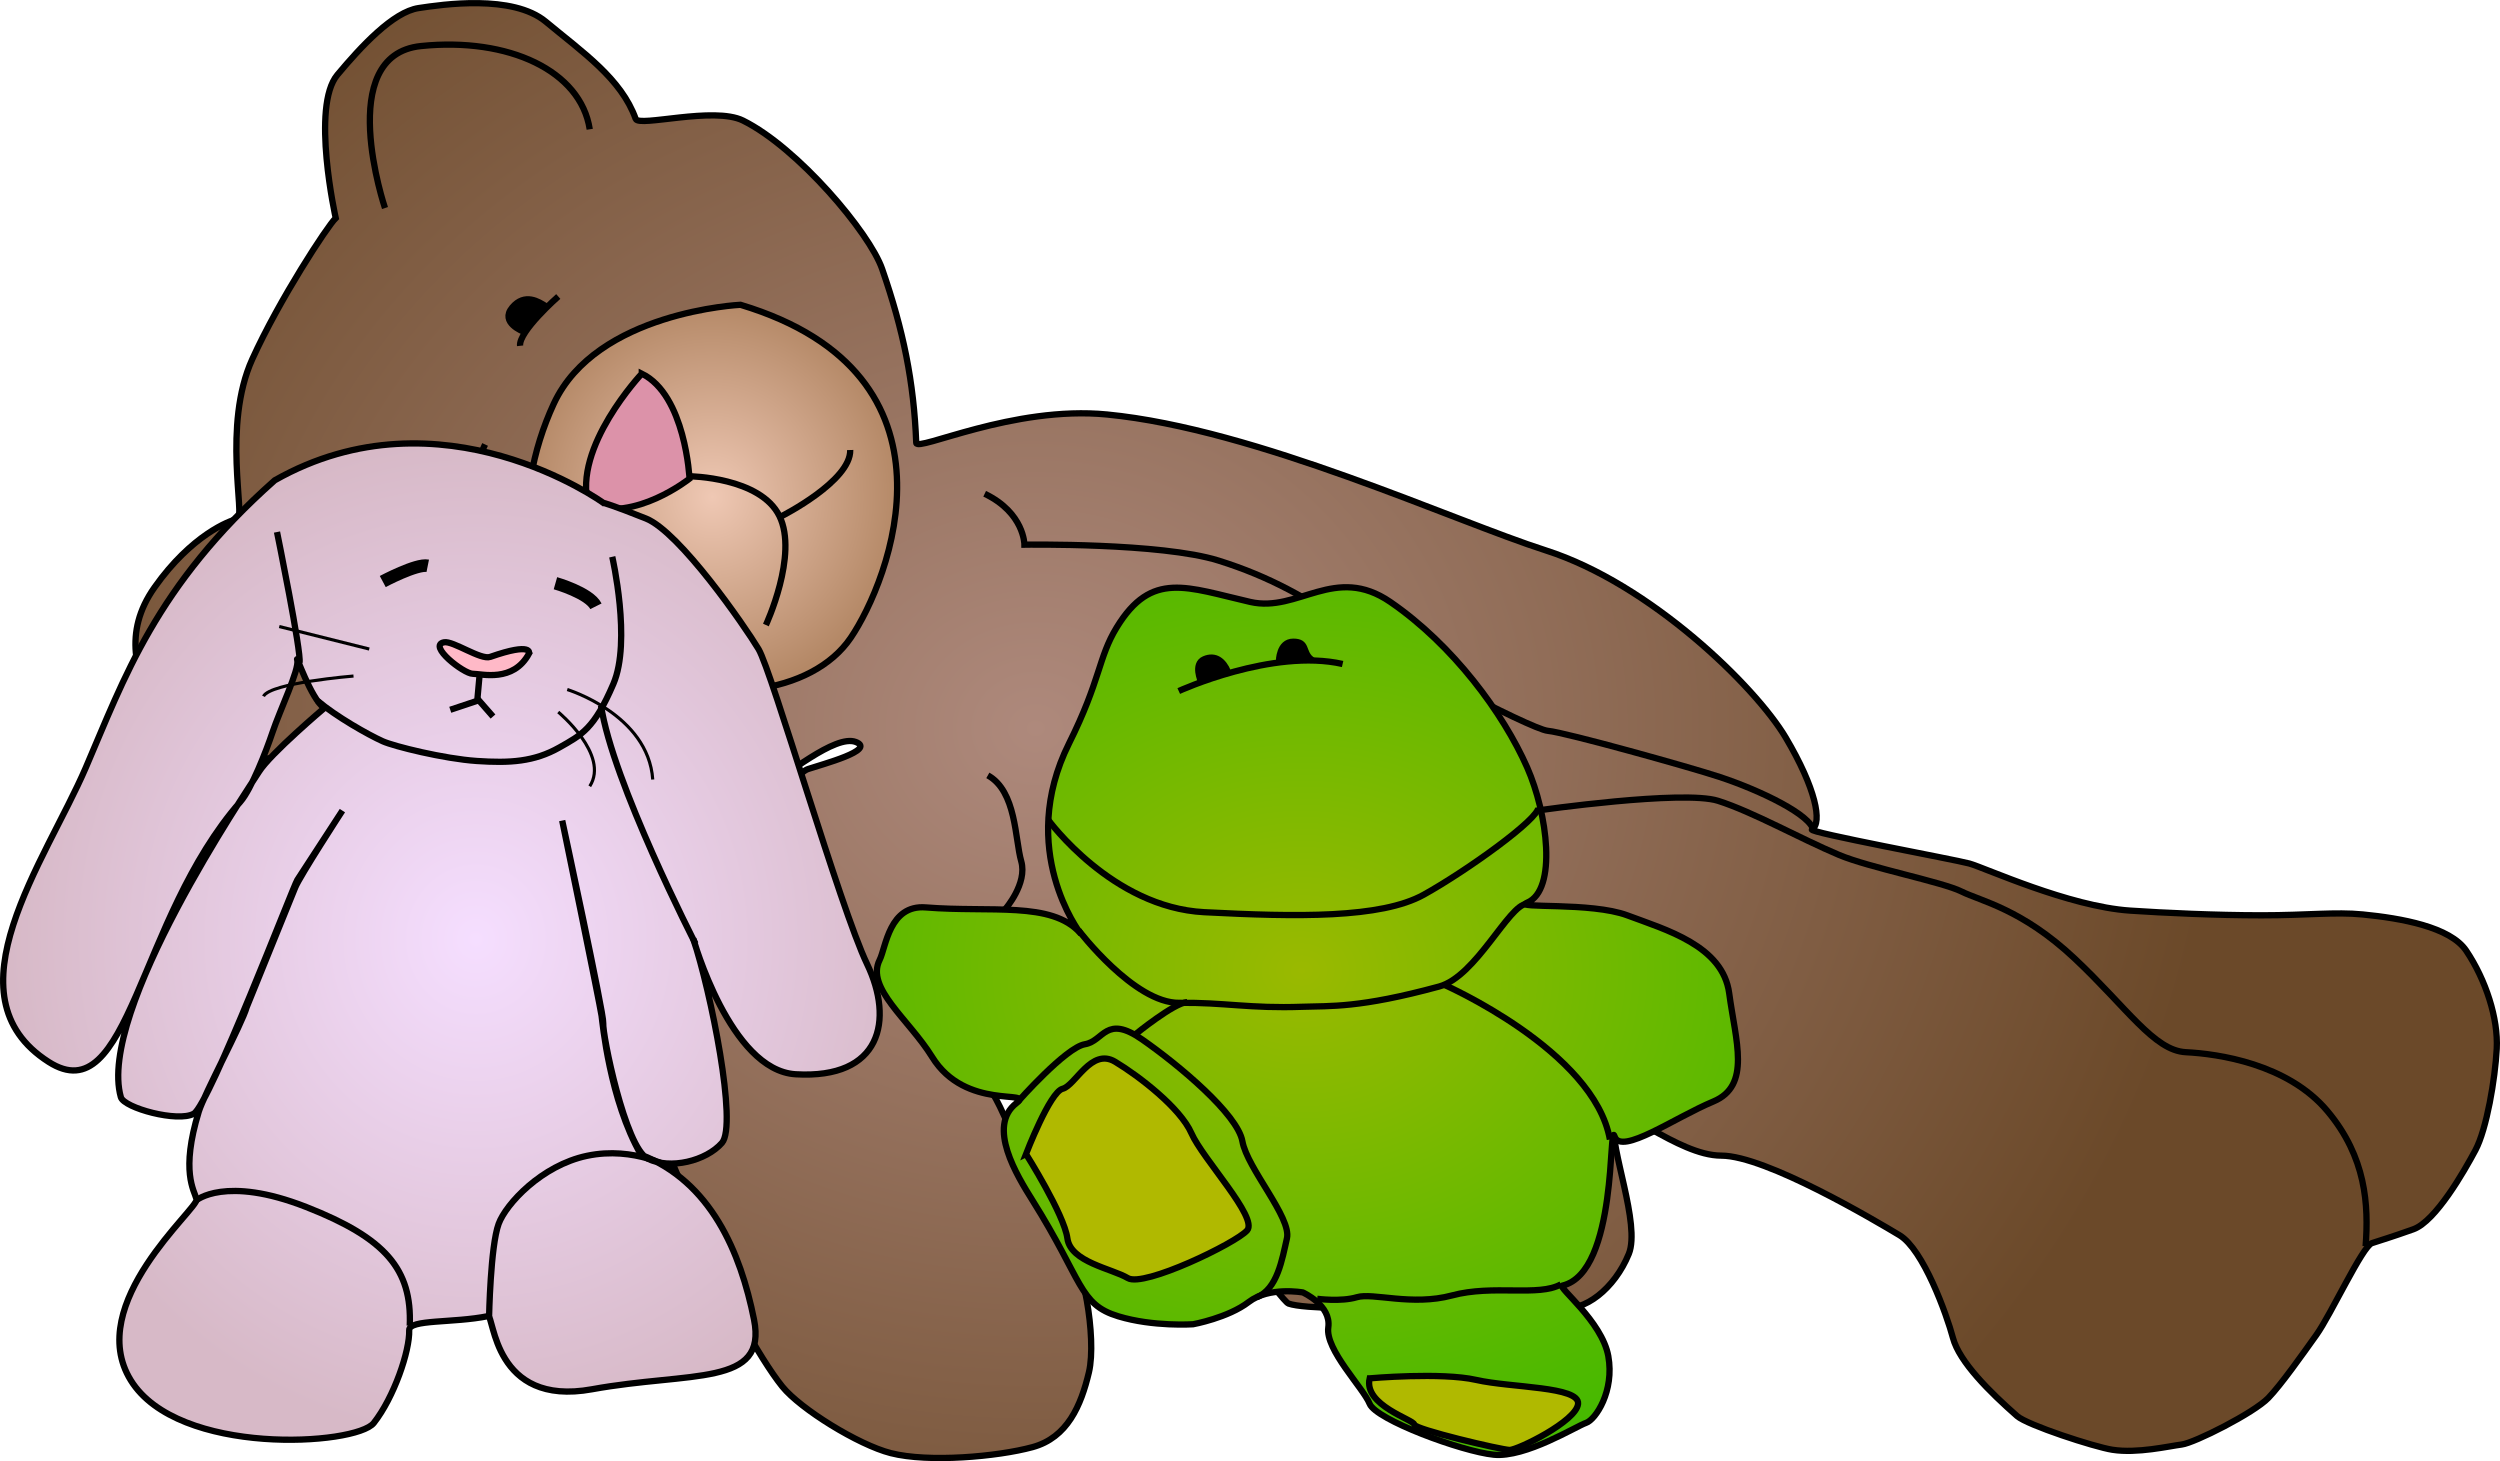 <?xml version="1.0" encoding="UTF-8" standalone="no"?>
<!-- Created with Inkscape (http://www.inkscape.org/) -->

<svg
   xmlns:dc="http://purl.org/dc/elements/1.1/"
   xmlns:cc="http://creativecommons.org/ns#"
   xmlns:rdf="http://www.w3.org/1999/02/22-rdf-syntax-ns#"
   xmlns:svg="http://www.w3.org/2000/svg"
   xmlns="http://www.w3.org/2000/svg"
   xmlns:xlink="http://www.w3.org/1999/xlink"
   xmlns:sodipodi="http://sodipodi.sourceforge.net/DTD/sodipodi-0.dtd"
   xmlns:inkscape="http://www.inkscape.org/namespaces/inkscape"
   width="111.996mm"
   height="65.46mm"
   viewBox="0 0 396.835 231.944"
   id="svg2"
   version="1.1"
   inkscape:version="0.91 r13725"
   sodipodi:docname="stuffedanimals.svg">
  <defs
     id="defs4">
    <linearGradient
       inkscape:collect="always"
       id="linearGradient4259">
      <stop
         style="stop-color:#f5deff;stop-opacity:1"
         offset="0"
         id="stop4261" />
      <stop
         style="stop-color:#d7b9c7;stop-opacity:1"
         offset="1"
         id="stop4263" />
    </linearGradient>
    <linearGradient
       id="linearGradient4195"
       inkscape:collect="always">
      <stop
         id="stop4197"
         offset="0"
         style="stop-color:#ae897c;stop-opacity:1" />
      <stop
         id="stop4199"
         offset="1"
         style="stop-color:#6b4929;stop-opacity:1" />
    </linearGradient>
    <linearGradient
       inkscape:collect="always"
       id="linearGradient5674">
      <stop
         style="stop-color:#efc8b4;stop-opacity:1"
         offset="0"
         id="stop5676" />
      <stop
         style="stop-color:#b48866;stop-opacity:1"
         offset="1"
         id="stop5678" />
    </linearGradient>
    <linearGradient
       inkscape:collect="always"
       id="linearGradient4166">
      <stop
         id="stop4170"
         offset="0"
         style="stop-color:#9ab900;stop-opacity:1" />
      <stop
         id="stop4168"
         offset="1"
         style="stop-color:#00b900;stop-opacity:1;" />
    </linearGradient>
    <radialGradient
       inkscape:collect="always"
       xlink:href="#linearGradient4166"
       id="radialGradient4172"
       cx="424.285"
       cy="378.787"
       fx="424.285"
       fy="378.787"
       r="68.839"
       gradientTransform="matrix(2.581,0.014,-0.012,2.141,-666.437,-442.448)"
       gradientUnits="userSpaceOnUse" />
    <radialGradient
       inkscape:collect="always"
       xlink:href="#linearGradient4195"
       id="radialGradient5680"
       cx="381.862"
       cy="335.97"
       fx="381.862"
       fy="335.97"
       r="187.916"
       gradientTransform="matrix(1,0.005,-0.004,0.878,1.361,39.127)"
       gradientUnits="userSpaceOnUse" />
    <radialGradient
       inkscape:collect="always"
       xlink:href="#linearGradient5674"
       id="radialGradient4193"
       cx="330.513"
       cy="299.435"
       fx="330.513"
       fy="299.435"
       r="29.85"
       gradientTransform="matrix(1,0,0,1.043,0,-13.02)"
       gradientUnits="userSpaceOnUse" />
    <radialGradient
       inkscape:collect="always"
       xlink:href="#linearGradient4259"
       id="radialGradient4265"
       cx="203.716"
       cy="319.289"
       fx="203.716"
       fy="319.289"
       r="74.125"
       gradientTransform="matrix(1,0,0,1.07,0,-22.495)"
       gradientUnits="userSpaceOnUse" />
  </defs>
  <sodipodi:namedview
     id="base"
     pagecolor="#ffffff"
     bordercolor="#666666"
     borderopacity="1.0"
     inkscape:pageopacity="0.0"
     inkscape:pageshadow="2"
     inkscape:zoom="2.8"
     inkscape:cx="154.41907"
     inkscape:cy="157.79657"
     inkscape:document-units="px"
     inkscape:current-layer="layer1"
     showgrid="false"
     inkscape:snap-global="false"
     inkscape:window-width="2560"
     inkscape:window-height="1315"
     inkscape:window-x="-4"
     inkscape:window-y="2"
     inkscape:window-maximized="0"
     fit-margin-top="0"
     fit-margin-left="0"
     fit-margin-right="0"
     fit-margin-bottom="0" />
  <g
     inkscape:label="Layer 1"
     inkscape:groupmode="layer"
     id="layer1"
     transform="translate(-46.03,-209.696)">
    <g
       id="g4220"
       transform="translate(-171.429,-10.714)">
      <g
         id="g4209">
        <path
           style="opacity:1;fill:url(#radialGradient5680);fill-opacity:1;fill-rule:evenodd;stroke:#000000;stroke-width:1px;stroke-linecap:butt;stroke-linejoin:miter;stroke-opacity:1"
           d="m 272.052,344.536 c 0,0 -10.675,2.796 -17.124,1.077 -6.638,-1.77 -10.724,-6.88 -13.132,-12.405 -2.496,-5.727 -4.973,-12.267 0.209,-19.586 5.87,-8.29 11.9,-10.589 13.163,-10.841 1.263,-0.253 -2.437,-14.832 2.329,-25.343 4.301,-9.487 11.93,-21.137 13.255,-22.412 0,0 -3.967,-17.683 0.265,-22.746 3.76,-4.498 8.83,-9.975 12.892,-10.589 3.749,-0.566 14.919,-2.222 20.196,2.168 5.808,4.833 11.975,9.029 14.259,15.423 0.484,1.355 12.403,-2.033 17.037,0.265 8.71,4.32 20.092,17.816 22.081,23.553 3.375,9.737 5.039,17.909 5.415,27.608 0.058,1.492 15.358,-5.957 30.292,-4.502 23.65,2.303 55.007,16.886 69.65,21.576 16.595,5.314 33.269,21.614 38.067,29.695 4.798,8.081 5.854,13.571 4.171,14.599 -0.727,0.444 22.667,4.77 24.978,5.403 2.451,0.671 15.762,6.824 25.53,7.477 5.387,0.36 13.55,0.745 20.874,0.745 7.324,0 11.656,-0.566 16.045,-0.135 6.079,0.597 13.89,1.973 16.428,5.752 3.122,4.65 5.094,10.767 4.842,15.565 -0.253,4.798 -1.594,12.744 -3.375,16.088 -1.78,3.344 -6.326,11.303 -9.862,12.566 -3.536,1.263 -5.051,1.694 -6.566,2.199 -1.515,0.505 -6.51,11.334 -8.826,14.573 -2.294,3.209 -5.586,7.885 -7.619,9.997 -2.303,2.393 -11.734,7.145 -13.754,7.398 -2.02,0.253 -7.053,1.454 -11.007,0.832 -2.909,-0.458 -13.501,-3.922 -15.122,-5.347 -4.329,-3.806 -9.171,-8.604 -10.181,-12.392 -1.01,-3.788 -4.706,-14.05 -8.494,-16.323 -3.788,-2.273 -21.213,-12.627 -28.284,-12.627 -7.071,0 -16.254,-8.992 -17.012,-5.204 -0.758,3.788 4.241,16.123 2.334,20.8 -2.255,5.53 -7.089,9.283 -10.877,8.525 -3.788,-0.758 -38.135,1.102 -43.135,-0.635 -2.147,-0.746 -43.184,-60.104 -44.194,-57.831 -1.01,2.273 -5.303,20.961 -2.778,24.496 2.525,3.536 10.102,25.254 12.122,25.506 2.02,0.253 4.479,13.206 3.16,18.749 -1.251,5.258 -3.4,10.354 -8.956,11.869 -5.556,1.515 -16.514,2.477 -22.489,0.949 -5.161,-1.32 -14.353,-7.018 -17.216,-10.558 -3.676,-4.546 -9.973,-16.184 -11.124,-20.32 -1.551,-5.574 -7.232,-15.805 -7.668,-19.371 -0.499,-4.081 -0.911,-21.635 1.036,-29.208 1.226,-4.772 9.334,-15.941 10.729,-17.265 2.303,-2.186 8.839,-11.112 11.112,-11.869 2.273,-0.758 10.859,-3.03 7.576,-4.293 -3.283,-1.263 -11.142,5.474 -14.191,7.064 -1.926,1.004 -21.188,16.193 -24.723,16.951 -3.536,0.758 -16.023,-0.361 -20.894,-1.612 -3.513,-0.902 -10.035,-4.668 -12.997,-7.342 -2.257,-2.038 -8.444,-8.709 -8.444,-8.709 z"
           id="path4196"
           inkscape:connector-curvature="0"
           sodipodi:nodetypes="csssssssssssssssssssssssssssssssssssssssssssssssssssssssc" />
        <path
           style="fill:none;fill-rule:evenodd;stroke:#000000;stroke-width:1px;stroke-linecap:butt;stroke-linejoin:miter;stroke-opacity:1"
           d="m 505.329,352.326 c -0.253,-2.525 -8.488,-6.465 -14.9,-8.586 -4.655,-1.54 -24.496,-7.071 -27.274,-7.324 -2.778,-0.253 -26.93,-13.076 -31.567,-16.415 -6.313,-4.546 -12.627,-8.081 -20.708,-10.607 -9.163,-2.863 -30.81,-2.525 -30.81,-2.525 0,0 0,-5.051 -6.313,-8.081"
           id="path4165"
           inkscape:connector-curvature="0"
           sodipodi:nodetypes="cssssc" />
        <path
           style="fill:none;fill-rule:evenodd;stroke:#000000;stroke-width:1px;stroke-linecap:butt;stroke-linejoin:miter;stroke-opacity:1"
           d="m 377.039,364.701 c 0,0 3.536,-4.041 2.525,-7.576 -1.01,-3.536 -0.758,-11.112 -5.303,-13.637"
           id="path4167"
           inkscape:connector-curvature="0" />
        <path
           style="fill:none;fill-rule:evenodd;stroke:#000000;stroke-width:1px;stroke-linecap:butt;stroke-linejoin:miter;stroke-opacity:1"
           d="m 461.64,349.043 c 0,0 22.981,-3.283 28.537,-1.515 5.556,1.768 12.939,5.953 19.193,8.586 4.798,2.02 16.415,4.293 19.445,5.808 3.03,1.515 9.596,2.778 17.93,10.607 8.334,7.829 12.627,14.647 17.678,14.9 5.051,0.253 16.151,1.807 22.476,9.344 6.137,7.312 6.566,14.9 6.061,21.466"
           id="path4169"
           inkscape:connector-curvature="0"
           sodipodi:nodetypes="cssssssc" />
        <path
           style="fill:none;fill-rule:evenodd;stroke:#000000;stroke-width:1px;stroke-linecap:butt;stroke-linejoin:miter;stroke-opacity:1"
           d="m 306.076,267.474 c 0,0 -6.313,5.556 -6.061,7.829"
           id="path4171"
           inkscape:connector-curvature="0" />
        <path
           style="fill:none;fill-rule:evenodd;stroke:#000000;stroke-width:1px;stroke-linecap:butt;stroke-linejoin:miter;stroke-opacity:1"
           d="m 294.459,290.96 c 0,0 -4.546,9.596 -2.02,11.364"
           id="path4173"
           inkscape:connector-curvature="0" />
        <path
           style="fill:#000000;fill-opacity:1;fill-rule:evenodd;stroke:#000000;stroke-width:1px;stroke-linecap:butt;stroke-linejoin:miter;stroke-opacity:1"
           d="m 300.52,273.03 c 0,0 -3.743,-1.415 -1.768,-3.788 2.02,-2.427 4.293,-0.884 5.303,-0.253"
           id="path4175"
           inkscape:connector-curvature="0"
           sodipodi:nodetypes="csc" />
        <path
           style="fill:url(#radialGradient4193);fill-opacity:1;fill-rule:evenodd;stroke:#000000;stroke-width:1px;stroke-linecap:butt;stroke-linejoin:miter;stroke-opacity:1"
           d="m 335,268.791 c 0,0 -22.857,1.071 -29.643,15.714 -6.786,14.643 -6.429,34.286 9.286,41.429 15.714,7.143 31.786,4.643 37.857,-4.286 6.071,-8.929 19.286,-41.786 -17.5,-52.857 z"
           id="path4185"
           inkscape:connector-curvature="0" />
        <path
           style="fill:#000000;fill-opacity:1;fill-rule:evenodd;stroke:#000000;stroke-width:1px;stroke-linecap:butt;stroke-linejoin:miter;stroke-opacity:1"
           d="m 292.944,293.738 c 0,0 -3.973,-1.584 -4.672,2.02 -0.571,2.947 2.273,3.788 3.157,3.914"
           id="path4177"
           inkscape:connector-curvature="0"
           sodipodi:nodetypes="csc" />
        <path
           style="fill:#dc92a9;fill-opacity:1;fill-rule:evenodd;stroke:#000000;stroke-width:1px;stroke-linecap:butt;stroke-linejoin:miter;stroke-opacity:1"
           d="m 319.334,279.722 c 0,0 -11.02,11.704 -8.46,20.834 7.36,2.741 16.036,-4.167 16.036,-4.167 0,0 -0.631,-13.258 -7.576,-16.668 z"
           id="path4179"
           inkscape:connector-curvature="0"
           sodipodi:nodetypes="cccc" />
        <path
           style="fill:none;fill-rule:evenodd;stroke:#000000;stroke-width:1px;stroke-linecap:butt;stroke-linejoin:miter;stroke-opacity:1"
           d="m 326.911,296.01 c 0,0 11.238,0.126 14.268,6.313 3.03,6.187 -2.147,17.299 -2.147,17.299"
           id="path4181"
           inkscape:connector-curvature="0" />
        <path
           style="fill:none;fill-rule:evenodd;stroke:#000000;stroke-width:1px;stroke-linecap:butt;stroke-linejoin:miter;stroke-opacity:1"
           d="m 341.558,302.324 c 0,0 10.985,-5.556 10.859,-10.48"
           id="path4183"
           inkscape:connector-curvature="0" />
        <path
           style="fill:none;fill-rule:evenodd;stroke:#000000;stroke-width:1px;stroke-linecap:butt;stroke-linejoin:miter;stroke-opacity:1"
           d="m 278.571,253.434 c 0,0 -8.214,-24.286 5.714,-25.714 13.929,-1.429 25.357,3.929 26.786,13.214"
           id="path4203"
           inkscape:connector-curvature="0" />
        <path
           style="fill:none;fill-rule:evenodd;stroke:#000000;stroke-width:1px;stroke-linecap:butt;stroke-linejoin:miter;stroke-opacity:1"
           d="m 257.857,308.077 c 0,0 -20.714,9.643 -10.357,22.143 10.357,12.5 5,11.429 23.929,9.286"
           id="path4207"
           inkscape:connector-curvature="0" />
      </g>
      <g
         id="g4182">
        <path
           style="opacity:1;fill:url(#radialGradient4172);fill-opacity:1;fill-rule:evenodd;stroke:#000000;stroke-width:1px;stroke-linecap:butt;stroke-linejoin:miter;stroke-opacity:1"
           d="m 388.909,368.489 c 0,0 -10.137,-13.253 -1.768,-30.052 5.069,-10.175 4.632,-13.617 7.576,-18.435 5.556,-9.091 11.155,-6.338 21.213,-4.041 7.59,1.733 13.435,-6.03 22.223,0 9.972,6.842 17.93,17.678 21.718,26.264 3.223,7.306 4.798,19.445 0,21.466 -2.327,0.98 10.137,-0.144 15.91,2.02 6.061,2.273 15.152,4.798 16.162,12.374 1.01,7.576 3.536,14.647 -2.525,17.173 -6.061,2.525 -14.647,8.586 -15.657,5.556 -1.01,-3.03 0.577,21.55 -8.28,23.662 -0.877,0.209 6.26,5.632 7.27,11.188 1.01,5.556 -2.02,10.102 -3.536,10.607 -1.515,0.505 -9.596,5.556 -14.647,5.051 -5.051,-0.505 -18.688,-5.556 -19.698,-8.081 -1.01,-2.525 -7.071,-8.586 -6.566,-12.122 0.505,-3.536 -4.041,-5.556 -4.041,-5.556 0,0 -5.359,-0.968 -8.586,1.515 -3.283,2.525 -8.839,3.536 -8.839,3.536 0,0 -6.317,0.428 -11.869,-1.263 -6.288,-1.914 -5.556,-5.556 -13.637,-18.435 -2.416,-3.85 -7.28,-11.73 -2.525,-15.405 2.882,-2.227 -8.081,1.263 -13.385,-7.324 -3.697,-5.985 -10.57,-10.933 -8.334,-15.405 1.01,-2.02 1.513,-8.802 7.324,-8.334 10.333,0.833 19.951,-1.01 24.496,4.041 z"
           id="path4147"
           inkscape:connector-curvature="0"
           sodipodi:nodetypes="csssssssssssssssscscssssssc" />
        <path
           style="fill:none;fill-rule:evenodd;stroke:#000000;stroke-width:1px;stroke-linecap:butt;stroke-linejoin:miter;stroke-opacity:1"
           d="m 404.566,330.103 c 0,0 14.9,-6.819 26.011,-4.293"
           id="path4143"
           inkscape:connector-curvature="0" />
        <path
           style="fill:#000000;fill-opacity:1;fill-rule:evenodd;stroke:#000000;stroke-width:1px;stroke-linecap:butt;stroke-linejoin:miter;stroke-opacity:1"
           d="m 408.102,328.588 c 0,0 -1.263,-2.778 0.505,-3.536 1.768,-0.758 3.03,0.253 3.788,2.02 -3.26,1.053 -4.293,1.515 -4.293,1.515 z"
           id="path4145"
           inkscape:connector-curvature="0"
           sodipodi:nodetypes="cscc" />
        <path
           style="fill:#000000;fill-opacity:1;fill-rule:evenodd;stroke:#000000;stroke-width:1px;stroke-linecap:butt;stroke-linejoin:miter;stroke-opacity:1"
           d="m 420.476,325.364 c 0,0 0,-3.089 2.273,-3.089 2.273,0 1.39,1.574 2.806,2.778 -2.781,0.133 -5.079,0.311 -5.079,0.311 z"
           id="path4148"
           inkscape:connector-curvature="0"
           sodipodi:nodetypes="cscc" />
        <path
           style="fill:none;fill-rule:evenodd;stroke:#000000;stroke-width:1px;stroke-linecap:butt;stroke-linejoin:miter;stroke-opacity:1"
           d="m 379.06,395.258 c 0,0 7.576,-8.586 10.607,-9.091 3.03,-0.505 3.283,-4.798 9.091,-0.758 5.808,4.041 15.152,11.869 15.91,16.162 0.758,4.293 7.829,12.122 7.071,15.405 -0.758,3.283 -1.515,8.081 -4.798,9.344"
           id="path4152"
           inkscape:connector-curvature="0"
           sodipodi:nodetypes="cssssc" />
        <path
           style="fill:#b0b900;fill-opacity:1;fill-rule:evenodd;stroke:#000000;stroke-width:1px;stroke-linecap:butt;stroke-linejoin:miter;stroke-opacity:1"
           d="m 380.322,403.592 c 0,0 3.788,-9.849 5.808,-10.354 2.02,-0.505 4.546,-6.566 8.334,-4.293 3.788,2.273 10.354,7.324 12.122,11.364 1.768,4.041 10.607,13.385 8.839,15.405 -1.768,2.02 -16.415,9.091 -18.94,7.576 -2.525,-1.515 -9.091,-2.525 -9.596,-6.313 -0.505,-3.788 -6.566,-13.385 -6.566,-13.385 z"
           id="path4154"
           inkscape:connector-curvature="0" />
        <path
           style="fill:#b0b900;fill-opacity:1;fill-rule:evenodd;stroke:#000000;stroke-width:1px;stroke-linecap:butt;stroke-linejoin:miter;stroke-opacity:1"
           d="m 434.871,439.2 c 0,0 11.364,-1.01 16.92,0.253 5.556,1.263 16.415,1.01 16.162,3.788 -0.253,2.778 -9.596,7.324 -10.859,7.324 -1.263,0 -15.152,-3.283 -15.152,-4.041 0,-0.758 -8.081,-3.03 -7.071,-7.324 z"
           id="path4156"
           inkscape:connector-curvature="0" />
        <path
           style="fill:none;fill-rule:evenodd;stroke:#000000;stroke-width:1px;stroke-linecap:butt;stroke-linejoin:miter;stroke-opacity:1"
           d="m 383.858,350.559 c 0,0 10.102,13.89 24.749,14.647 14.647,0.758 28.032,1.01 34.85,-2.778 6.819,-3.788 18.435,-12.122 18.183,-13.89"
           id="path4158"
           inkscape:connector-curvature="0" />
        <path
           style="fill:none;fill-rule:evenodd;stroke:#000000;stroke-width:1px;stroke-linecap:butt;stroke-linejoin:miter;stroke-opacity:1"
           d="m 397.679,384.594 c 0,0 6.158,-5.013 8.212,-5.102"
           id="path4160"
           inkscape:connector-curvature="0"
           sodipodi:nodetypes="cc" />
        <path
           style="fill:none;fill-rule:evenodd;stroke:#000000;stroke-width:1px;stroke-linecap:butt;stroke-linejoin:miter;stroke-opacity:1"
           d="m 446.656,376.709 c 0,0 23.847,10.469 26.347,24.576"
           id="path4162"
           inkscape:connector-curvature="0"
           sodipodi:nodetypes="cc" />
        <path
           style="fill:none;fill-rule:evenodd;stroke:#000000;stroke-width:1px;stroke-linecap:butt;stroke-linejoin:miter;stroke-opacity:1"
           d="m 388.661,368.076 c 0,0 8.839,11.607 15.982,11.518 7.143,-0.089 11.152,0.927 19.554,0.625 4.38,-0.157 9,0.241 21.696,-3.214 5.889,-1.603 11.071,-13.036 13.929,-13.125"
           id="path4164"
           inkscape:connector-curvature="0"
           sodipodi:nodetypes="csssc" />
        <path
           style="fill:none;fill-rule:evenodd;stroke:#000000;stroke-width:1px;stroke-linecap:butt;stroke-linejoin:miter;stroke-opacity:1"
           d="m 426.537,426.573 c 0,0 3.788,0.505 6.313,-0.253 2.525,-0.758 8.739,1.43 15.084,-0.278 6.566,-1.768 13.778,0.245 17.313,-1.775"
           id="path4180"
           inkscape:connector-curvature="0"
           sodipodi:nodetypes="cssc" />
      </g>
      <g
         transform="translate(89.286,50.357)"
         id="g4203">
        <path
           style="fill:url(#radialGradient4265);fill-opacity:1;fill-rule:evenodd;stroke:#000000;stroke-width:1px;stroke-linecap:butt;stroke-linejoin:miter;stroke-opacity:1"
           d="m 223.929,249.862 c 0,0 -25.714,-18.571 -52.143,-3.571 -18.929,16.786 -23.911,31.495 -30,45.625 -6.385,14.816 -22.358,36.177 -5.893,46.696 12.857,8.214 14.077,-22.649 30.449,-41.311 1.715,-1.955 4.105,-8.064 5.087,-11.01 1.129,-3.388 4.286,-10 3.929,-11.429 -0.357,-1.429 2.184,6.188 4.286,7.589 0,0 -8.571,7.245 -10.357,10.102 -1.786,2.857 -25.78,38.107 -21.931,51.657 0.488,1.718 9.077,4.051 11.577,2.623 2.5,-1.429 15.81,-36.15 16.425,-37.097 l 7.165,-11.01 c 0,0 -6.768,10.404 -7.482,12.19 -0.714,1.786 -7.709,19.008 -7.709,19.008 -0.754,2.686 -6.761,13.823 -7.605,16.576 -2.926,9.549 -0.714,12.5 -0.357,13.929 0.357,1.429 -17.94,16.577 -10.44,28.719 7.5,12.143 35.755,10.362 38.571,6.786 3.209,-4.075 5.724,-11.441 5.625,-14.732 -0.053,-1.756 7.009,-1.108 12.5,-2.232 1.006,-0.206 0.804,14.464 16.518,11.607 15.714,-2.857 27.857,-0.357 25.714,-11.071 -2.143,-10.714 -6.875,-21.875 -17.946,-26.161 -5,-8.75 -6.104,-21.066 -6.25,-22.054 -0.305,-2.062 -6.25,-30.982 -6.25,-30.982 0,0 6.651,30.798 6.518,32.143 -0.171,1.726 3.482,19.732 7.054,21.518 3.571,1.786 9.286,0.357 11.786,-2.5 2.5,-2.857 -1.759,-24.029 -4.554,-32.411 0,0 5.856,20.902 16.25,21.518 13.571,0.804 15.625,-8.571 11.339,-17.5 -4.286,-8.929 -15.089,-46.429 -17.232,-50 -2.143,-3.571 -12.5,-18.571 -17.857,-20.714 -5.357,-2.143 -6.786,-2.5 -6.786,-2.5 z"
           id="path4225"
           inkscape:connector-curvature="0"
           sodipodi:nodetypes="ccsssssssssscsssssssssscscssssssssc" />
        <path
           style="fill:none;fill-rule:evenodd;stroke:#000000;stroke-width:2;stroke-linecap:butt;stroke-linejoin:miter;stroke-miterlimit:4;stroke-dasharray:none;stroke-opacity:1"
           d="m 188.929,262.362 c 0,0 5.357,-2.857 7.143,-2.5"
           id="path4227"
           inkscape:connector-curvature="0" />
        <path
           style="fill:none;fill-opacity:1;fill-rule:evenodd;stroke:#000000;stroke-width:2;stroke-linecap:butt;stroke-linejoin:miter;stroke-miterlimit:4;stroke-dasharray:none;stroke-opacity:1"
           d="m 216.339,262.63 c 0,0 5.357,1.518 6.429,3.661"
           id="path4229"
           inkscape:connector-curvature="0"
           sodipodi:nodetypes="cc" />
        <path
           style="fill:#ffb9c7;fill-opacity:1;fill-rule:evenodd;stroke:#000000;stroke-width:1px;stroke-linecap:butt;stroke-linejoin:miter;stroke-opacity:1"
           d="m 212.143,273.791 c 0,0 0.714,-1.875 -6.161,0.536 -1.507,0.528 -5.893,-2.589 -7.321,-2.321 -2.673,0.501 3.125,5 4.554,5 1.429,0 6.429,1.429 8.929,-3.214 z"
           id="path4231"
           inkscape:connector-curvature="0"
           sodipodi:nodetypes="csssc" />
        <path
           style="fill:none;fill-rule:evenodd;stroke:#000000;stroke-width:1px;stroke-linecap:butt;stroke-linejoin:miter;stroke-opacity:1"
           d="m 204.286,277.362 -0.357,3.929 -4.286,1.429"
           id="path4233"
           inkscape:connector-curvature="0" />
        <path
           style="fill:none;fill-rule:evenodd;stroke:#000000;stroke-width:1px;stroke-linecap:butt;stroke-linejoin:miter;stroke-opacity:1"
           d="m 206.429,283.791 -2.5,-2.857"
           id="path4235"
           inkscape:connector-curvature="0" />
        <path
           style="fill:none;fill-rule:evenodd;stroke:#000000;stroke-width:0.5;stroke-linecap:butt;stroke-linejoin:miter;stroke-miterlimit:4;stroke-dasharray:none;stroke-opacity:1"
           d="M 186.786,273.077 172.5,269.505"
           id="path4237"
           inkscape:connector-curvature="0" />
        <path
           style="fill:none;fill-rule:evenodd;stroke:#000000;stroke-width:0.5;stroke-linecap:butt;stroke-linejoin:miter;stroke-miterlimit:4;stroke-dasharray:none;stroke-opacity:1"
           d="m 184.286,277.362 c 0,0 -13.214,1.071 -14.286,3.214"
           id="path4239"
           inkscape:connector-curvature="0" />
        <path
           style="fill:none;fill-rule:evenodd;stroke:#000000;stroke-width:0.5;stroke-linecap:butt;stroke-linejoin:miter;stroke-miterlimit:4;stroke-dasharray:none;stroke-opacity:1"
           d="m 218.214,279.505 c 0,0 12.857,3.929 13.571,14.286"
           id="path4241"
           inkscape:connector-curvature="0" />
        <path
           style="fill:none;fill-rule:evenodd;stroke:#000000;stroke-width:0.5;stroke-linecap:butt;stroke-linejoin:miter;stroke-miterlimit:4;stroke-dasharray:none;stroke-opacity:1"
           d="m 216.786,283.077 c 0,0 8.214,6.786 5,11.786"
           id="path4243"
           inkscape:connector-curvature="0" />
        <path
           style="fill:none;fill-rule:evenodd;stroke:#000000;stroke-width:1px;stroke-linecap:butt;stroke-linejoin:miter;stroke-opacity:1"
           d="m 159.279,360.629 c 0,0 4.596,-4.044 17.506,1.019 12.631,4.953 16.786,9.911 16.429,18.839"
           id="path4249"
           inkscape:connector-curvature="0"
           sodipodi:nodetypes="csc" />
        <path
           style="fill:none;fill-rule:evenodd;stroke:#000000;stroke-width:1px;stroke-linecap:butt;stroke-linejoin:miter;stroke-opacity:1"
           d="m 205.804,379.148 c 0,0 0.214,-11.267 1.518,-14.821 1.162,-3.166 6.815,-9.278 14.018,-10.804 C 228.929,351.916 235,355.577 235,355.577"
           id="path4251"
           inkscape:connector-curvature="0"
           sodipodi:nodetypes="cssc" />
        <path
           style="fill:none;fill-rule:evenodd;stroke:#000000;stroke-width:1px;stroke-linecap:butt;stroke-linejoin:miter;stroke-opacity:1"
           d="m 172.143,254.505 c 0,0 3.929,19.286 3.571,20.714"
           id="path4253"
           inkscape:connector-curvature="0" />
        <path
           style="fill:none;fill-rule:evenodd;stroke:#000000;stroke-width:1px;stroke-linecap:butt;stroke-linejoin:miter;stroke-opacity:1"
           d="m 225.357,258.434 c 0,0 3.08,13.409 0.179,20.179 -3.059,7.138 -5.025,8.08 -8.571,10.089 -4.013,2.274 -7.857,2.5 -13.125,2.143 -5.188,-0.352 -13.125,-2.321 -14.911,-3.125 -2.349,-1.057 -7.411,-3.929 -10.357,-6.429"
           id="path4255"
           inkscape:connector-curvature="0"
           sodipodi:nodetypes="cssssc" />
        <path
           style="fill:none;fill-rule:evenodd;stroke:#000000;stroke-width:1px;stroke-linecap:butt;stroke-linejoin:miter;stroke-opacity:1"
           d="m 238.571,319.862 c 0,0 -13.214,-25.714 -15,-37.857"
           id="path4257"
           inkscape:connector-curvature="0" />
      </g>
    </g>
  </g>
</svg>

